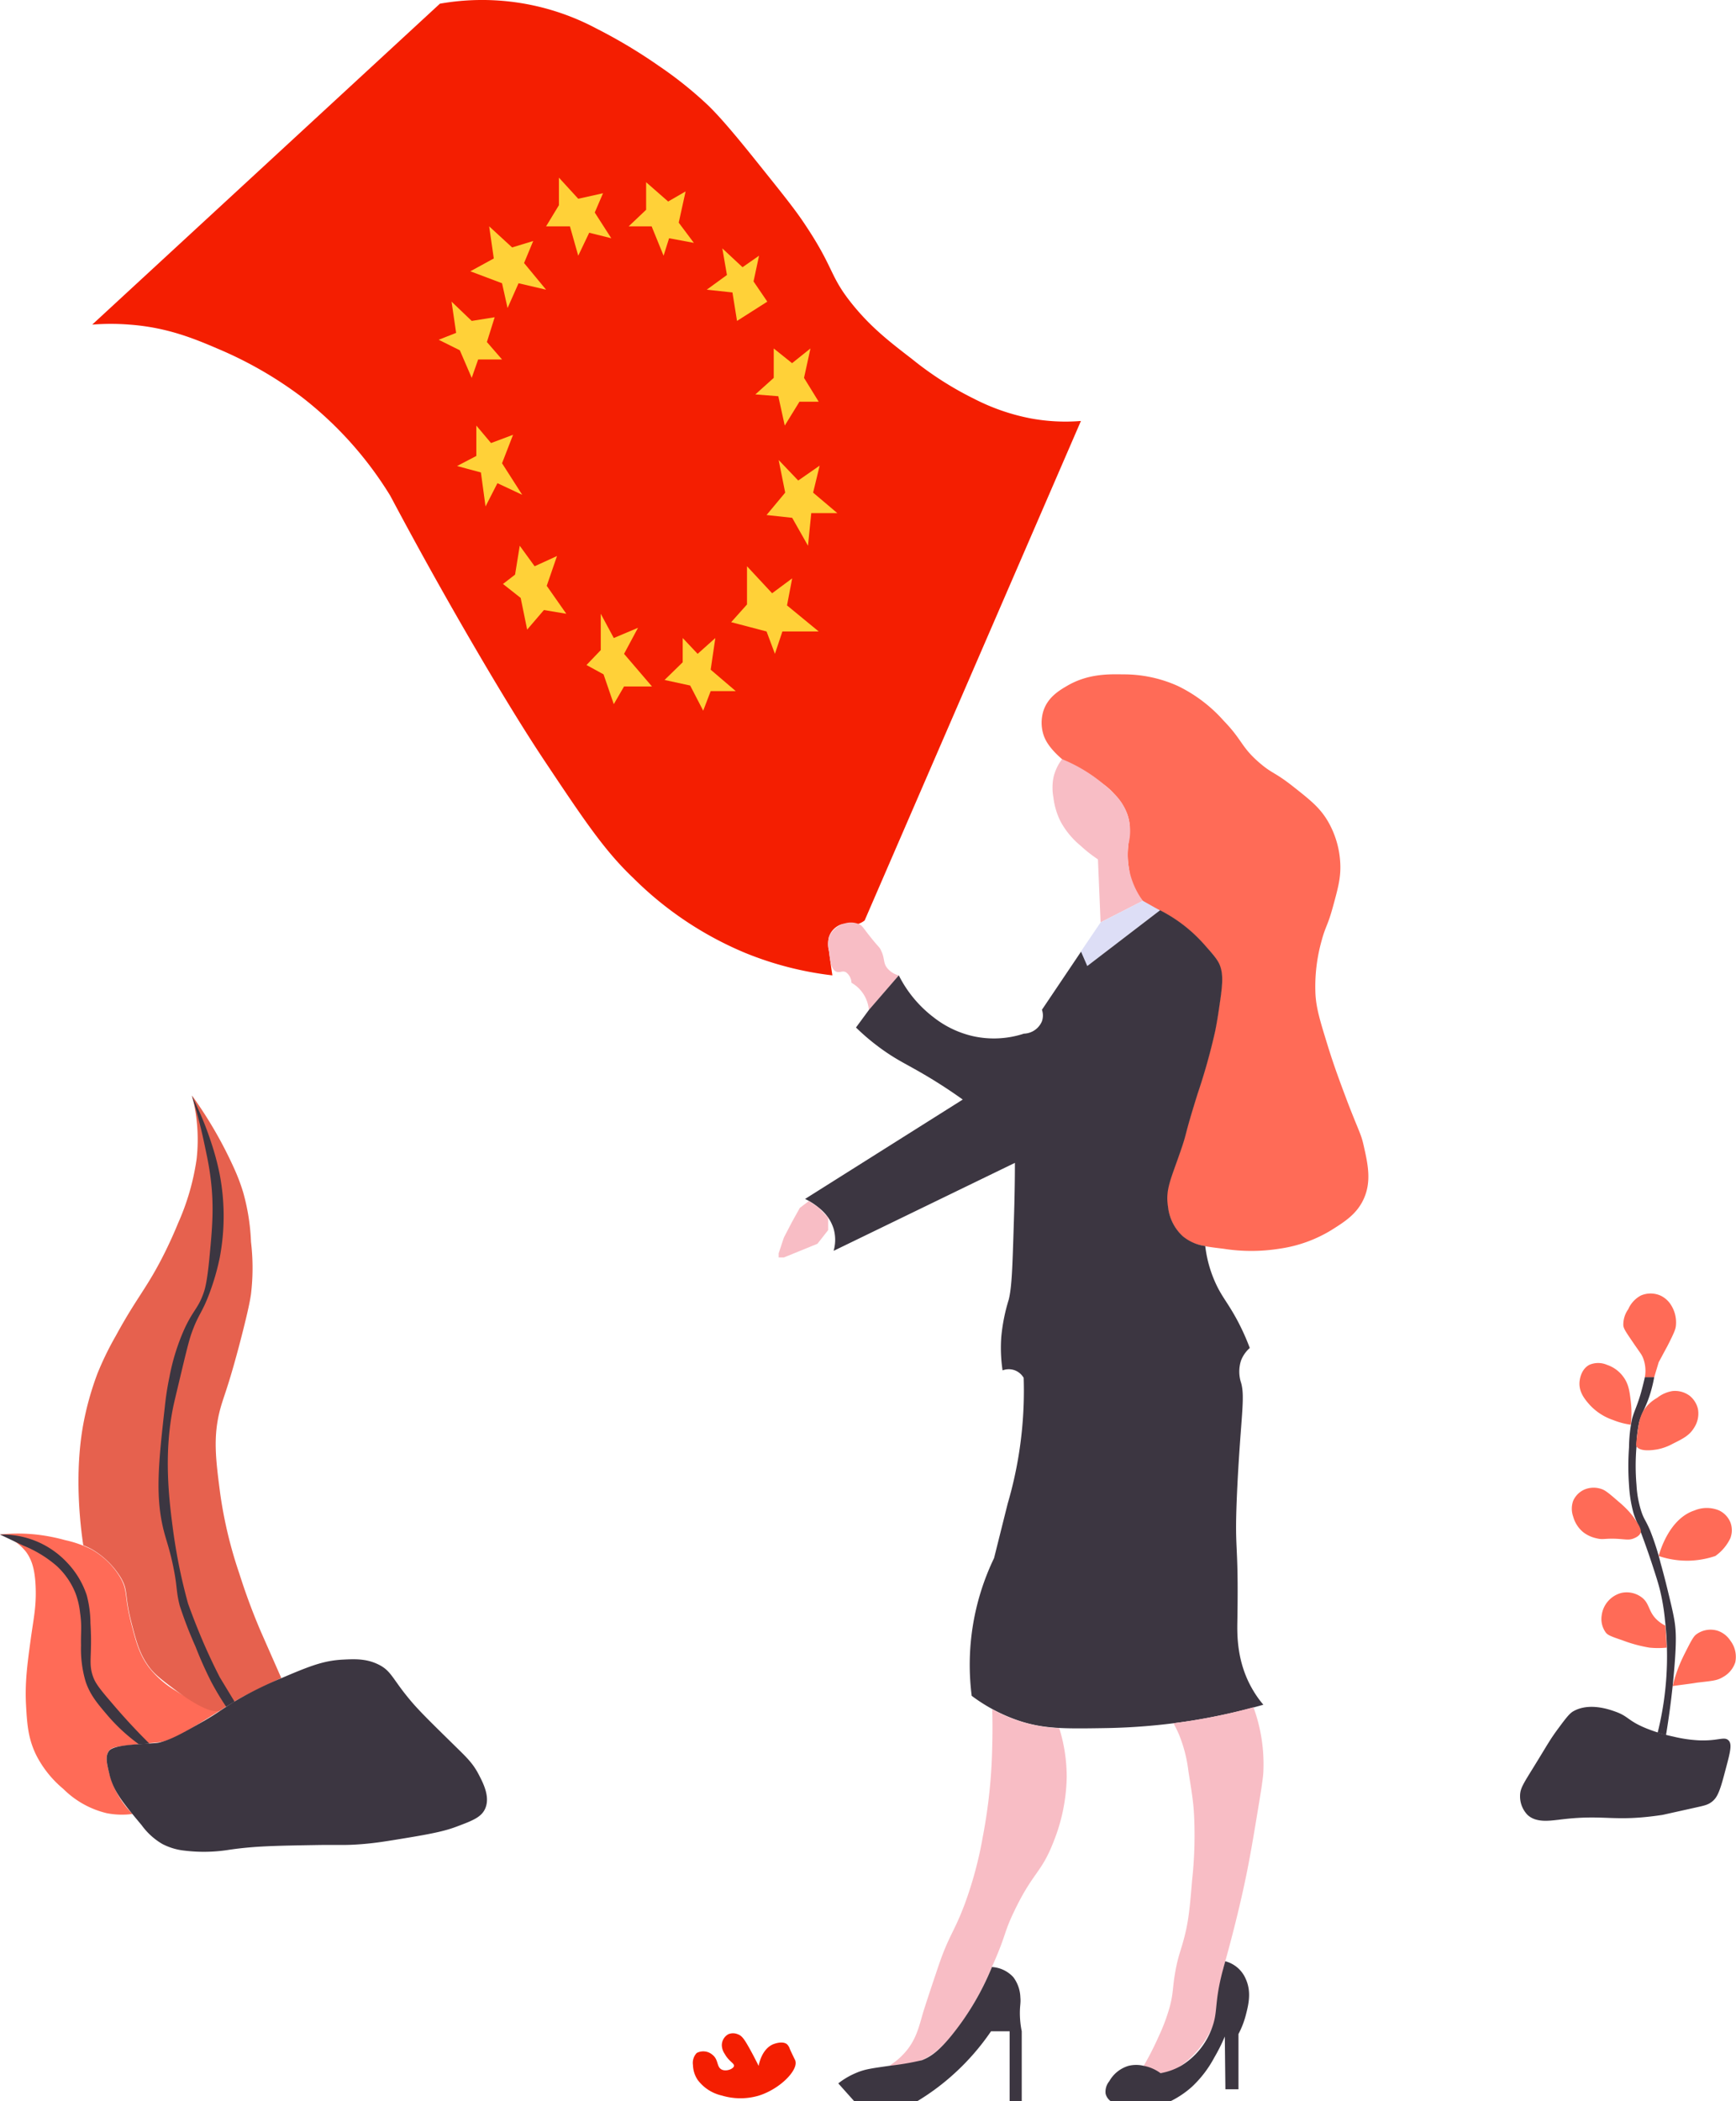 <svg xmlns="http://www.w3.org/2000/svg" viewBox="0 0 353.15 427.19"><defs><style>.cls-1{fill:#ff6b57;}.cls-2{fill:#e6614e;}.cls-3{fill:#f41e01;}.cls-4{fill:#ffd138;}.cls-5{fill:#f8bdc5;}.cls-6{fill:#dddef6;}.cls-7{fill:#3c3641;}</style></defs><title>Ресурс 6</title><g id="Слой_2" data-name="Слой 2"><g id="Слой_2-2" data-name="Слой 2"><path class="cls-1" d="M21.7,368.65a18.64,18.64,0,0,1-8.82-4.93,21.82,21.82,0,0,1-5.49-6.83c-1.67-3.39-1.87-6.32-2.08-9.93-.28-4.77.24-8.55.94-13.68.61-4.44,1.16-6.67,1-10.68s-1-5.72-1.89-7A10.28,10.28,0,0,0,0,312a34.67,34.67,0,0,1,7.39,0,37.11,37.11,0,0,1,5.87,1.14A22.38,22.38,0,0,1,18.57,315a15.83,15.83,0,0,1,5.87,5.69c1.64,2.82.75,3.62,2.28,9.47,1,3.86,1.68,6.33,3.63,8.91a19.63,19.63,0,0,0,5.46,4.73,29.88,29.88,0,0,0,9,3.95l-3.7,2.31c-4.85,3-6.48,3.79-8.72,4.17l-2,.19c-6.61.63-7.56.74-8.18,1.51-.86,1.07-.47,2.64,0,4.55a18.25,18.25,0,0,0,4.74,8.33A16,16,0,0,1,21.7,368.65Z"/><path class="cls-2" d="M57.22,341.17l-4.17-9.47c-1.22-2.84-2.81-6.85-4.36-11.75a88.41,88.41,0,0,1-3.87-16.1c-.93-7.1-1.54-11.74,0-17.44.61-2.24,1.29-3.69,2.86-9.28.47-1.67,1.19-4.3,2-7.58s1.17-5,1.38-6.44a44.78,44.78,0,0,0,0-10.61,43.23,43.23,0,0,0-1.57-10,38.67,38.67,0,0,0-1.77-4.74,85.24,85.24,0,0,0-8.65-15A35.43,35.43,0,0,1,40,235.63a48.85,48.85,0,0,1-3.78,13.08c-.22.54-1.13,2.79-2.65,5.87-3.63,7.32-5.65,9-10,17a61.83,61.83,0,0,0-3.78,7.77,61.21,61.21,0,0,0-2.85,10.23c-1.87,10.26-.59,20.6,0,24.6a16.25,16.25,0,0,1,1.71.79,16.79,16.79,0,0,1,5.87,5.69c1.68,2.81.71,3.5,2.28,9.47,1,3.86,1.68,6.33,3.63,8.91,1.14,1.49,2.58,2.57,5.46,4.73.89.67,7,5.21,9,3.95.12-.07.49-.34,1.22-.81,0,0,.79-.52,1.64-1C48.72,345.31,52.27,343.45,57.22,341.17Z"/><path class="cls-3" d="M169.33,198.31a67.62,67.62,0,0,1-17.69-4.55,70.83,70.83,0,0,1-22.73-15.16c-5.79-5.49-9.84-11.48-17.69-23.24-2.19-3.27-6.72-10.17-14.65-23.75-4.47-7.65-10.42-18.1-17.18-30.82A74.77,74.77,0,0,0,61.2,80.58,80,80,0,0,0,44.53,71c-4.9-2.1-10.47-4.44-18.19-5a47.2,47.2,0,0,0-7.58,0L89.49.75A49.49,49.49,0,0,1,121.33,5.8,106.37,106.37,0,0,1,134,13.38a80.06,80.06,0,0,1,10.1,8.09c1,1,3.15,3.05,9.6,11.11,5.37,6.7,8.05,10,10.11,13.14,6,9,4.86,10.31,9.6,16.17,3.82,4.72,7.61,7.64,12.12,11.11a67.42,67.42,0,0,0,12.64,8.09,42.77,42.77,0,0,0,11.62,4,38.89,38.89,0,0,0,10.1.5l-44,101.56a4.39,4.39,0,0,1-2.14.89c-1.1.12-1.39-.32-2.28-.19a4,4,0,0,0-2.84,2.65,5.71,5.71,0,0,0,0,2.84C168.88,195.25,169.12,196.91,169.33,198.31Z"/><polygon class="cls-4" points="95.96 76.83 97.27 73.09 102.13 73.09 99.05 69.54 100.63 64.5 95.96 65.25 91.86 61.33 92.79 67.68 89.24 69.08 93.54 71.22 95.96 76.83"/><polygon class="cls-4" points="102.13 57.59 103.25 62.63 105.49 57.59 111.09 58.9 106.61 53.48 108.47 49 104.18 50.31 99.51 46.02 100.45 52.55 95.68 55.16 102.13 57.59"/><polygon class="cls-4" points="117.63 51.99 119.86 47.32 124.35 48.44 120.99 43.21 122.67 39.29 117.63 40.41 113.7 36.12 113.7 41.72 111.09 46.02 115.94 46.02 117.63 51.99"/><polygon class="cls-4" points="134.99 51.99 136.11 48.44 141.15 49.38 138.07 45.27 139.47 38.92 135.92 40.97 131.44 37.05 131.44 42.65 127.89 46.02 132.56 46.02 134.99 51.99"/><polygon class="cls-4" points="143.77 58.9 147.88 55.91 146.94 50.5 151.05 54.33 154.41 51.99 153.29 57.22 156.09 61.33 149.93 65.25 149 59.46 143.77 58.9"/><polygon class="cls-4" points="157.4 76.83 157.4 70.85 161.13 73.84 164.87 70.85 163.56 76.83 166.55 81.68 162.63 81.68 159.64 86.53 158.33 80.56 153.66 80.19 157.4 76.83"/><polygon class="cls-4" points="159.73 100.16 158.4 93.53 162.38 97.7 166.74 94.67 165.41 100.16 170.34 104.33 165.03 104.33 164.37 110.96 161.15 105.28 155.94 104.71 159.73 100.16"/><polygon class="cls-4" points="159.16 128.39 166.55 128.39 160.1 123.09 161.15 117.59 157.07 120.62 151.96 115.13 151.96 122.9 148.74 126.5 155.94 128.39 157.64 132.94 159.16 128.39"/><polygon class="cls-4" points="143.05 144.5 144.57 140.52 149.68 140.52 144.57 136.16 145.52 129.72 141.92 132.94 138.88 129.72 138.88 134.65 135.19 138.25 140.4 139.38 143.05 144.5"/><polygon class="cls-4" points="126.95 139.57 132.63 139.57 126.95 132.94 129.79 127.64 124.86 129.72 122.21 124.79 122.21 132.18 119.31 135.21 122.78 137.11 124.86 143.17 126.95 139.57"/><polygon class="cls-4" points="107.24 128.01 110.65 124.03 115.2 124.79 111.22 119.11 113.31 113.05 108.76 115.13 105.73 110.96 104.78 116.83 102.32 118.73 105.92 121.57 107.24 128.01"/><polygon class="cls-4" points="98.77 102.97 101.19 98.24 106.23 100.6 102.13 94.19 104.37 88.4 99.89 90.08 96.9 86.53 96.9 92.7 92.98 94.75 97.83 96.06 98.77 102.97"/><path class="cls-5" d="M176.78,205.32l6.06-7a4.5,4.5,0,0,1-2.27-1.39c-1-1.15-.49-2-1.39-3.79-.36-.71-.34-.39-2.4-3-1.29-1.65-1.45-2-2.06-2.26a4.3,4.3,0,0,0-3.25,0,4.76,4.76,0,0,0-2.84,2.65,6.14,6.14,0,0,0,0,2.84c.27,2.14.46,3.72,1.45,4.17.74.33,1.27-.26,2,.13a2.73,2.73,0,0,1,1.13,2.14,7.05,7.05,0,0,1,3.54,5.5Z"/><path class="cls-1" d="M212.27,144.5c.9-2.73,3.18-4.11,4.8-5.05,4.21-2.47,8.42-2.39,11.37-2.34a26.83,26.83,0,0,1,11.12,2.34,29.8,29.8,0,0,1,9.35,7.07c3.88,4,3.54,5.34,7.32,8.59,2.66,2.28,3,1.79,6.82,4.8,3.55,2.8,5.45,4.31,7.08,7.07a18.79,18.79,0,0,1,2.52,8.59c.13,2.85-.44,4.94-1.51,8.84s-1.46,3.8-2.28,6.82a34.5,34.5,0,0,0-1.26,10.87c.16,2.94.95,5.5,2.53,10.61,1.35,4.38,2.74,8,4,11.37,2.38,6.16,2.74,6.42,3.28,8.84.84,3.71,1.64,7.27,0,10.86-1.4,3.07-3.88,4.63-6.57,6.32a27.7,27.7,0,0,1-10.61,3.79,36.34,36.34,0,0,1-11.36,0c-4.27-.51-6.44-.8-8.34-2.53a10.33,10.33,0,0,1-3-6.06c-.57-3.37.56-5.42,2.52-11.12,1.55-4.48.56-2.36,3.54-11.87a124.32,124.32,0,0,0,3.54-12.63s.38-1.83.75-4.36c.67-4.51,1-6.81.26-8.89-.49-1.39-1.42-2.41-3.29-4.44a30.77,30.77,0,0,0-7.83-6.31c-2.74-1.54-3.29-1.27-4.55-2.53a11.07,11.07,0,0,1-2.77-6.32c-1-5.51,1.11-7.56-.51-11.62a12.16,12.16,0,0,0-2.53-3.79c-3.37-3.76-6-3.08-10.61-7.07-2.83-2.44-3.51-4.13-3.79-5A8.15,8.15,0,0,1,212.27,144.5Z"/><path class="cls-5" d="M223.89,187.53l8.59-4.38a16,16,0,0,1-2.77-6.32,15.47,15.47,0,0,1-.15-5.23,10.42,10.42,0,0,0-2.89-10.18,32,32,0,0,0-10.61-7.07,9.62,9.62,0,0,0-1.77,3.79,11.15,11.15,0,0,0,0,4,14.81,14.81,0,0,0,1.52,5,16.69,16.69,0,0,0,4,4.8,27.81,27.81,0,0,0,3.54,2.78Z"/><polygon class="cls-6" points="219.85 193.51 221.12 196.43 235.93 185.09 232.48 183.15 223.9 187.53 219.85 193.51"/><path class="cls-7" d="M182.84,198.31l-6.06,7-2.65,3.6a45.44,45.44,0,0,0,5.81,4.8c2.73,1.9,4.46,2.66,7.71,4.55,2,1.16,4.86,2.91,8.2,5.3l-32.08,20.21a13.05,13.05,0,0,1,2.78,1.77,9.69,9.69,0,0,1,1.92,2,8.79,8.79,0,0,1,1.11,2.28,8.15,8.15,0,0,1,0,4.5l36.88-17.89c0,5.24-.14,9.7-.25,13.13-.25,8.07-.38,12.15-1,14.66a37.27,37.27,0,0,0-1.52,7.57,30.84,30.84,0,0,0,.26,6.83,3.54,3.54,0,0,1,2.52,0,3.59,3.59,0,0,1,1.77,1.51q.09,2.56,0,5.31A81.29,81.29,0,0,1,205,305.68q-1.39,5.55-2.78,11.11a50,50,0,0,0-4.55,28,34.28,34.28,0,0,0,9.6,5.06c5,1.66,9.11,1.64,17.18,1.51a126.73,126.73,0,0,0,17.94-1.51A122,122,0,0,0,257,346.6a20.52,20.52,0,0,1-2-2.78c-3.45-5.66-3.33-11.5-3.29-14.14.31-17.83-.71-13,0-27.54.7-14,1.62-18,.76-21a7.25,7.25,0,0,1,0-4.55,6.55,6.55,0,0,1,1.77-2.52,46.47,46.47,0,0,0-2.78-6.07c-1.66-3-2.64-4.06-3.79-6.31a25.15,25.15,0,0,1-2.49-8.35,9,9,0,0,1-4.58-2,9.59,9.59,0,0,1-3-6.06c-.54-3.42.58-5.49,2.52-11.12,1.55-4.48.56-2.36,3.54-11.87a124.32,124.32,0,0,0,3.54-12.63s.38-1.83.75-4.36c.67-4.51,1-6.81.26-8.89-.44-1.25-1.39-2.31-3.29-4.44a30.37,30.37,0,0,0-7.83-6.31c-.45-.26-.83-.45-1.1-.59l-14.81,11.34-1.27-2.92-7.95,11.81a3.62,3.62,0,0,1,0,2.34,4.11,4.11,0,0,1-3.67,2.52,19.61,19.61,0,0,1-10.36.51A20.23,20.23,0,0,1,190,206.9,24.58,24.58,0,0,1,182.84,198.31Z"/><polygon class="cls-5" points="159.47 255.66 166.29 252.88 168.47 250.1 168.47 247.57 166.55 245.55 164.55 244.19 162.71 245.58 161.15 248.38 159.47 251.6 158.4 254.82 158.4 255.66 159.47 255.66"/><path class="cls-5" d="M201.79,399.91c3.11-7,2.25-6.58,4.55-11.37,3.79-7.9,5.5-7.71,7.95-14A37.06,37.06,0,0,0,217,361.26a33.53,33.53,0,0,0-1.52-9.9,30.57,30.57,0,0,1-8.21-1.47,31.33,31.33,0,0,1-5.43-2.38c.06,1.9.09,4.54,0,7.68a107.58,107.58,0,0,1-1.9,18.19,79,79,0,0,1-3.78,14c-2.16,5.67-3.18,6.2-5.31,12.51-2.62,7.75-3.12,9.47-3.12,9.47-.82,2.87-1.38,5.19-3.32,7.58a14.38,14.38,0,0,1-3.41,3,14.45,14.45,0,0,0,6.63-1.13c2-.9,3.78-2.27,6.25-5.31A57.09,57.09,0,0,0,201.79,399.91Z"/><path class="cls-5" d="M232.67,420a5.87,5.87,0,0,0,3.41,1.49,6.39,6.39,0,0,0,4.17-1.49,19.68,19.68,0,0,0,6.26-7.61,25,25,0,0,0,2.27-11.93c1.38-4.89,3.71-13.52,5.3-22,.56-2.95,1.2-6.78,1.52-8.72.86-5.17,1.29-7.76,1.39-9.28a33.68,33.68,0,0,0-2-13.34,119.49,119.49,0,0,1-12.67,2.73c-1.22.19-2.43.36-3.61.51a24.51,24.51,0,0,1,1.14,2.33,28.42,28.42,0,0,1,1.9,7.39c.64,4.07,1,6.1,1.14,8.71a83.85,83.85,0,0,1-.38,13.46c-.45,5.33-.67,8-1.52,11.37-.77,3.06-1.29,3.87-1.89,7.2s-.37,4.28-1.14,7.2a38.52,38.52,0,0,1-2.27,6.06A61.31,61.31,0,0,1,232.67,420Z"/><path class="cls-7" d="M170.53,423.59l3.22,3.6h12.88a47.74,47.74,0,0,0,7.58-5.67A48.67,48.67,0,0,0,201.6,413h3.79v14.21h2.46V413a19.06,19.06,0,0,1-.38-3.69c0-1.63.21-2,.1-3.22a7.23,7.23,0,0,0-1.42-4.08,6.39,6.39,0,0,0-4.36-2.08,55.24,55.24,0,0,1-8,13.64c-2.71,3.38-4.42,4.6-6.25,5.31A54.93,54.93,0,0,1,181,420c-3.65.54-5.06.67-7,1.53A15.31,15.31,0,0,0,170.53,423.59Z"/><path class="cls-7" d="M224.91,425.68a3.36,3.36,0,0,1,.75-2.53,6.67,6.67,0,0,1,3.92-3.13,6.57,6.57,0,0,1,3.09,0,8.43,8.43,0,0,1,3.41,1.49,12.81,12.81,0,0,0,4.17-1.49,14.89,14.89,0,0,0,6.26-7.61c1.34-3.51.41-4.93,2.27-11.93.19-.73.36-1.33.48-1.72a6.23,6.23,0,0,1,4.19,3.67c1.17,2.62.5,5.26,0,7.2a17.74,17.74,0,0,1-1.51,3.92v11.24h-2.66l-.12-10.73a36.13,36.13,0,0,1-2.15,4.29,22.83,22.83,0,0,1-4.55,5.94,19.23,19.23,0,0,1-4.29,2.9H225.92A2.67,2.67,0,0,1,224.91,425.68Z"/><path class="cls-3" d="M146.84,426.06a13.17,13.17,0,0,0,7.58,0c4.31-1.38,7.91-5.12,7.39-7,0-.17-.06-.11-1.14-2.47a2.33,2.33,0,0,0-.56-.95c-.93-.76-2.63-.08-2.85,0-2.3,1-2.86,4-2.93,4.39-.67-1.34-1.28-2.5-1.8-3.44-1.15-2.06-1.62-2.71-2.47-3a2.46,2.46,0,0,0-1.89,0,2.56,2.56,0,0,0-1.33,2.27,3.26,3.26,0,0,0,.57,1.71c.91,1.62,2,1.92,1.9,2.49s-1.53,1.17-2.47.73c-1.1-.52-.63-2-1.89-3a2.85,2.85,0,0,0-3.22-.38,2.93,2.93,0,0,0-.76,2.46,5.66,5.66,0,0,0,.95,3A8.44,8.44,0,0,0,146.84,426.06Z"/><path class="cls-7" d="M22.17,356c.63-.89,3.47-1.21,6-1.38,1.89-.13,3.61-.18,4.2-.32,2.46-.62,4.55-1.8,8.72-4.17,3.73-2.13,4-2.67,7.57-4.74a77,77,0,0,1,8.53-4.17c5.62-2.39,8.51-3.58,12.51-3.79,2.42-.12,4.72-.24,7.2.95,2.75,1.32,2.82,2.87,6.63,7.39,1.76,2.1,4.21,4.49,9.09,9.28,2.24,2.2,3.55,3.41,4.74,5.69.91,1.74,2.41,4.59,1.33,7-.78,1.73-2.52,2.41-5.69,3.6-2,.76-4.09,1.32-9.85,2.27-4.41.73-6.61,1.1-9.47,1.33-3.59.29-4.52.11-9.29.19-8.36.14-12.54.21-17.62.94a32.48,32.48,0,0,1-9.28.19A12.5,12.5,0,0,1,33,374.9a13.77,13.77,0,0,1-4.17-3.79c-.69-.83-1.32-1.58-1.89-2.28-2.64-3.23-4.08-5.37-4.74-8.33C21.7,358.4,21.4,357.05,22.17,356Z"/><path class="cls-7" d="M21.7,348.56c-1.93-2.27-3.35-3.95-4.27-6.63a23.37,23.37,0,0,1-.95-7.39c-.06-2.77.21-3.91-.19-6.63a16.26,16.26,0,0,0-.94-4,15.26,15.26,0,0,0-3.79-5.5,24.07,24.07,0,0,0-6.82-4.16h0L0,312a18.07,18.07,0,0,1,6.82,1.14,18,18,0,0,1,6.82,4.55,17.7,17.7,0,0,1,4,6.63,22.52,22.52,0,0,1,.76,5.68c.42,6.84-.5,8.08.57,11,.51,1.4,1.67,2.79,4,5.5,1.76,2.07,4.23,4.84,7.42,8l-2.15.13A36.62,36.62,0,0,1,21.7,348.56Z"/><path class="cls-7" d="M39,222.75a65.06,65.06,0,0,1,4,9.66,52.28,52.28,0,0,1,1.71,6.45,45.31,45.31,0,0,1,0,16.8,48.38,48.38,0,0,1-2.09,7.26c-1.54,4.12-2.22,4.18-3.6,8-.57,1.56-1.21,4.22-2.46,9.47-.74,3.11-1.12,4.67-1.33,5.68-2,9.83-.8,19.18,0,25.2.42,3.11.93,5.76,1.14,6.83.63,3.16,1.31,5.85,1.89,7.95.93,2.59,2,5.32,3.22,8.15q1.59,3.63,3.23,6.82l3,4.95L46,347a56.89,56.89,0,0,1-3-5,78.44,78.44,0,0,1-3.22-7.2,84.11,84.11,0,0,1-3.22-8.34c-.79-3.11-.43-3.65-1.33-8-.65-3.13-1.28-4.92-1.7-6.44-2.08-7.38-1.29-14.48,0-26a58.52,58.52,0,0,1,.94-6.06,43.81,43.81,0,0,1,3-9.66c1.87-4.07,2.85-4.22,4-7.58.2-.59.67-2.06,1.14-7.07.55-5.78,1-10.42.19-16.43-.28-2.2-.63-3.83-1.14-6.25C40.78,228.72,39.8,225.22,39,222.75Z"/><path class="cls-7" d="M310.74,369a5.44,5.44,0,0,1-1.52-3.79c0-1.55.56-2.37,2.84-6.06,2.77-4.48,3.18-5.36,4.93-7.72,1.48-2,2.24-3,3-3.46,3.21-1.87,7.28-.44,8.53,0,2.85,1,2.56,1.89,6.44,3.46a33.25,33.25,0,0,0,5.49,1.66,28.15,28.15,0,0,0,5.31.76c3.87.12,5-.85,5.87,0s.2,2.89-.94,7.2c-.94,3.54-1.49,4.55-2.47,5.3-.78.6-1.47.75-3.22,1.14L338.21,369c-10.28,1.55-11.67-.24-21.22,1C315.13,370.2,312.46,370.61,310.74,369Z"/><path class="cls-7" d="M334.61,280h1.9a27.85,27.85,0,0,1-.95,3.79c-.83,2.51-1.52,3.3-2.09,5.31a24,24,0,0,0-.56,5,45.37,45.37,0,0,0,0,7.83,21.15,21.15,0,0,0,1,5.43c.57,1.66.83,1.63,1.76,3.79a51.87,51.87,0,0,1,2.15,6.69c.26.91.77,2.76,1.39,5.31.67,2.76,1.12,4.6,1.39,6.19.35,2.06.47,4.21,0,9.85-.29,3.54-.79,8.16-1.69,13.59l-1.7-.49a64.27,64.27,0,0,0,1.5-22.83,43.51,43.51,0,0,0-1-6.06c-.38-1.54-.76-2.71-1.52-5.05-1.14-3.48-2.22-6.35-2.4-6.82-1.06-2.8-1.18-2.84-1.52-4a26.94,26.94,0,0,1-.88-5.56,52,52,0,0,1,0-7.71,28.82,28.82,0,0,1,.63-5.81c.47-1.7,1-2.53,1.77-5.18C334.19,281.84,334.45,280.71,334.61,280Z"/><path class="cls-1" d="M325.83,328.41a5.42,5.42,0,0,1,4-4.54,5.08,5.08,0,0,1,4.42,1.13c1.38,1.27,1.11,2.79,2.91,4.42a7.44,7.44,0,0,0,1.63,1.11l.28,4.46a17.44,17.44,0,0,1-3.55,0,28.69,28.69,0,0,1-5.56-1.52c-2.49-.83-2.9-1.07-3.28-1.52A4.69,4.69,0,0,1,325.83,328.41Z"/><path class="cls-1" d="M340.27,342.8a28.31,28.31,0,0,1,1.48-4.53c.4-.95.74-1.62,1.13-2.4,1.05-2.06,1.57-3.09,2.15-3.54a4.89,4.89,0,0,1,4.42-.76,5,5,0,0,1,2.55,2,5.4,5.4,0,0,1,1,4.42,5.33,5.33,0,0,1-2.53,3c-1.17.71-2.07.75-5.3,1.13C344.09,342.31,342.4,342.51,340.27,342.8Z"/><path class="cls-1" d="M337.42,316.36a18,18,0,0,0,6.6.94,18.27,18.27,0,0,0,4.93-.94,9.35,9.35,0,0,0,3.05-3.61,5.21,5.21,0,0,0,.29-1.25,4.55,4.55,0,0,0-.29-2,4.65,4.65,0,0,0-2.29-2.4,6.46,6.46,0,0,0-5,0C339.56,308.77,337.66,315.48,337.42,316.36Z"/><path class="cls-1" d="M333.79,311.49c0-.2.09-.61-.78-2a15.48,15.48,0,0,0-1.87-2.43,21.78,21.78,0,0,0-1.9-1.77c-1.74-1.51-2.61-2.26-3.41-2.53a4.85,4.85,0,0,0-3.28,0,4.45,4.45,0,0,0-2.53,2.4,4.75,4.75,0,0,0,0,3.16,6.27,6.27,0,0,0,2,3.16,6.62,6.62,0,0,0,2.65,1.26c1.49.39,1.63,0,4.3.13,1.79.1,2.47.33,3.48-.13C332.79,312.6,333.61,312.23,333.79,311.49Z"/><path class="cls-1" d="M332.91,294.06c.72,1.22,3.59.73,4.2.63a10.75,10.75,0,0,0,3.16-1.14c2-1,3.35-1.65,4.29-3.16a5.28,5.28,0,0,0,.85-3.91,4.88,4.88,0,0,0-1.64-2.66,5,5,0,0,0-3.5-1,6.66,6.66,0,0,0-3.16,1.39,7.81,7.81,0,0,0-2.79,2.62,8.31,8.31,0,0,0-.85,2.25c-.06.25-.13.56-.39,2.46C332.78,293.75,332.8,293.89,332.91,294.06Z"/><path class="cls-1" d="M331.75,289.67a19.72,19.72,0,0,0,0-4.71c-.25-2.06-.42-3.52-1.5-5a6.73,6.73,0,0,0-3.34-2.46,4.5,4.5,0,0,0-3.6,0c-1.87,1-2,3.42-2,3.66-.09,2,1.21,3.5,2.15,4.55a11.47,11.47,0,0,0,4.68,3A14.91,14.91,0,0,0,331.75,289.67Z"/><path class="cls-1" d="M334.61,280h1.9l.92-3.05c.43-.77,1-1.87,1.73-3.2,1.54-3,1.69-3.57,1.76-4.17a6.58,6.58,0,0,0-.94-4.17,5.09,5.09,0,0,0-2.2-2,5,5,0,0,0-4,0,5.76,5.76,0,0,0-2.55,2.78,5.33,5.33,0,0,0-1,3.28c.07.58.26.95,1.5,2.78,1.92,2.85,2.22,3.07,2.54,3.92A7.21,7.21,0,0,1,334.61,280Z"/></g></g></svg>
